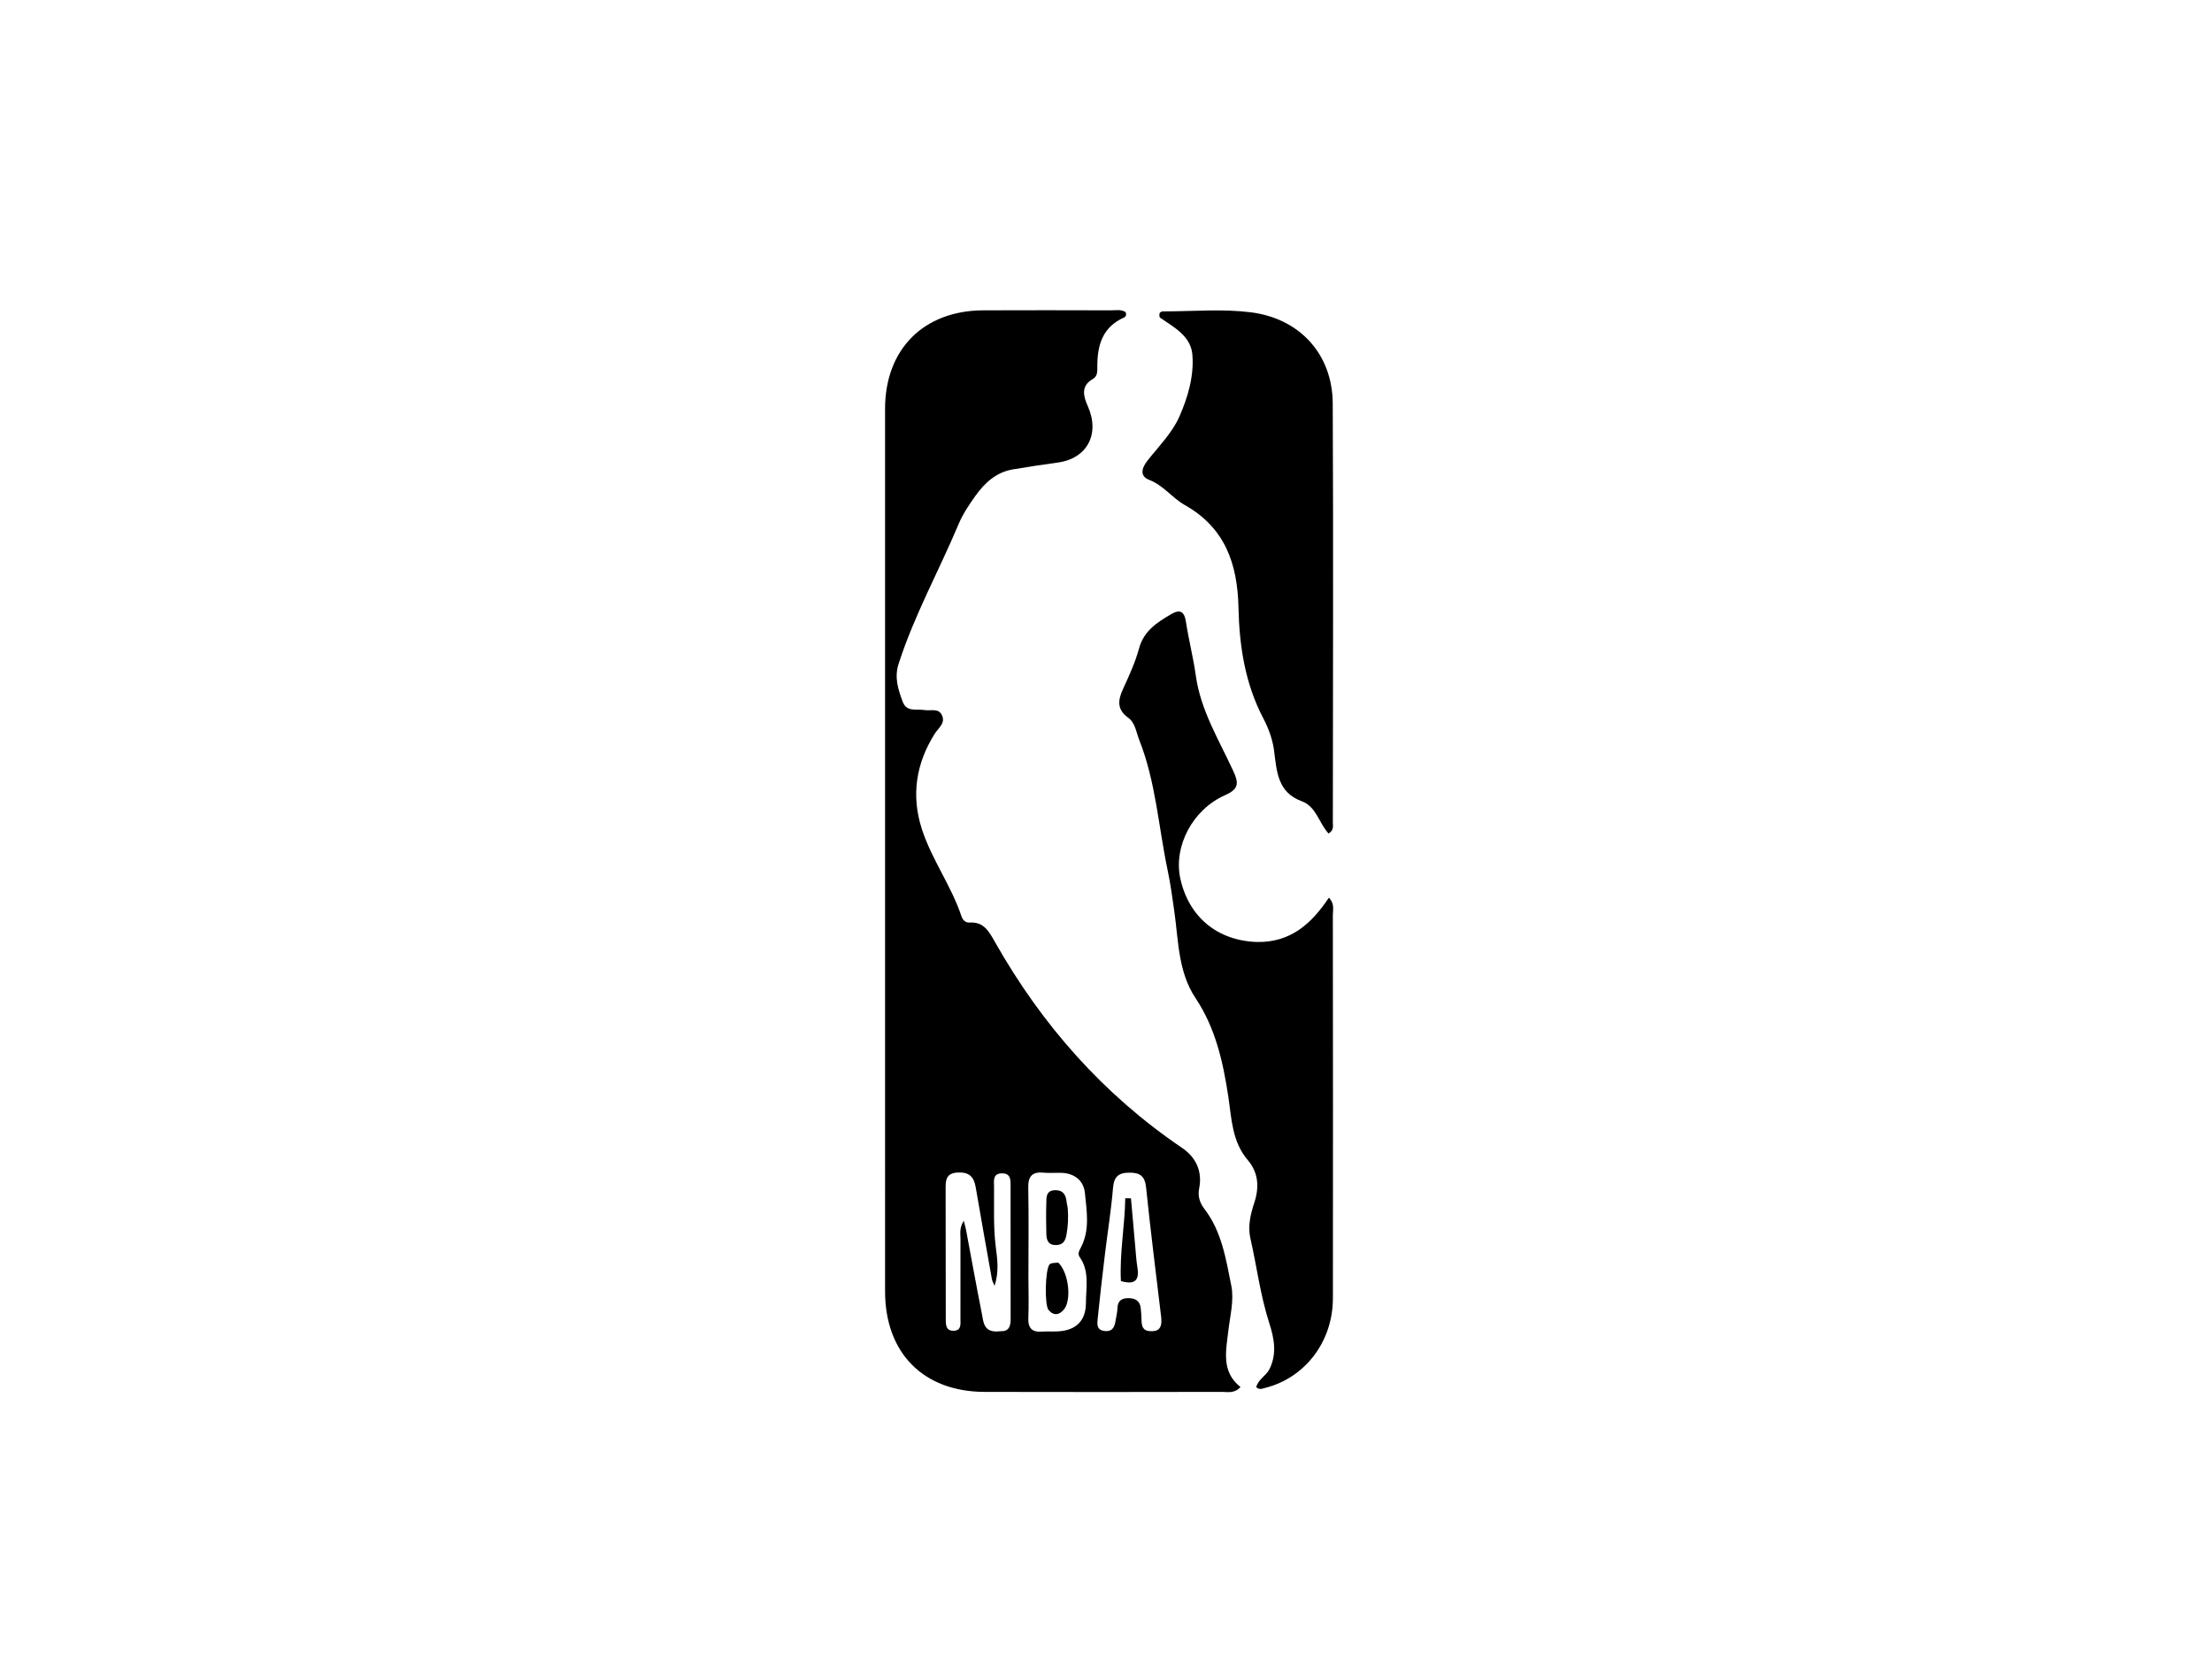 <svg version="1.1" id="Layer_1" xmlns="http://www.w3.org/2000/svg" xmlns:xlink="http://www.w3.org/1999/xlink" x="0px" y="0px"
	 width="100%" viewBox="0 0 704 528" enable-background="new 0 0 704 528" xml:space="preserve">
<path fill="#000000" opacity="1" stroke="none" 
	d="
M281.688,379 
	C281.686,295.706 281.681,212.912 281.684,130.118 
	C281.685,111.172 293.938,98.852 312.926,98.767 
	C326.419,98.707 339.913,98.737 353.407,98.771 
	C355.023,98.775 356.725,98.388 358.204,99.305 
	C358.606,100.092 358.337,100.788 357.729,101.057 
	C350.894,104.079 349.223,109.869 349.237,116.619 
	C349.24,118.096 349.375,119.722 347.799,120.623 
	C343.815,122.902 344.88,126.286 346.224,129.312 
	C350.145,138.138 346.003,145.974 336.603,147.219 
	C331.838,147.85 327.087,148.605 322.346,149.396 
	C317.042,150.282 313.392,153.695 310.427,157.825 
	C308.396,160.653 306.423,163.636 305.079,166.826 
	C298.823,181.683 290.963,195.845 285.994,211.267 
	C284.579,215.657 285.86,219.468 287.31,223.36 
	C288.568,226.737 291.741,225.555 294.214,225.983 
	C296.219,226.33 298.867,225.18 299.894,227.873 
	C300.823,230.308 298.651,231.69 297.511,233.492 
	C291.51,242.975 289.936,253.226 293.417,263.93 
	C296.565,273.61 302.785,281.949 306.006,291.632 
	C306.404,292.828 307.267,293.699 308.591,293.613 
	C313.134,293.318 314.79,296.502 316.66,299.805 
	C331.566,326.146 351.084,348.3 376.244,365.358 
	C380.667,368.356 382.734,372.859 381.643,378.243 
	C381.11,380.869 381.983,383.01 383.337,384.779 
	C388.873,392.016 390.185,400.784 391.886,409.224 
	C392.8,413.761 391.489,418.792 390.93,423.571 
	C390.173,430.044 388.649,436.587 394.804,441.441 
	C392.841,443.589 390.719,442.984 388.82,442.987 
	C363.665,443.029 338.51,443.068 313.356,442.992 
	C293.84,442.932 281.695,430.581 281.686,410.985 
	C281.682,400.49 281.687,389.995 281.688,379 
M318.343,423.677 
	C321.075,423.804 321.652,422.175 321.647,419.847 
	C321.615,405.703 321.643,391.56 321.633,377.416 
	C321.632,375.56 321.705,373.513 319.05,373.439 
	C315.894,373.352 316.35,375.79 316.367,377.699 
	C316.422,384.012 316.125,390.322 316.894,396.637 
	C317.369,400.541 318.059,404.58 316.527,409.21 
	C316.047,408.062 315.783,407.652 315.704,407.21 
	C313.958,397.413 312.199,387.618 310.522,377.809 
	C309.958,374.505 308.424,372.983 304.817,373.168 
	C301.165,373.354 300.952,375.496 300.957,378.197 
	C300.982,392.007 300.963,405.818 301.004,419.628 
	C301.01,421.436 300.907,423.656 303.616,423.529 
	C306.066,423.415 305.669,421.3 305.675,419.717 
	C305.707,411.231 305.653,402.745 305.685,394.259 
	C305.692,392.602 305.262,390.81 306.748,388.522 
	C307.123,390.062 307.343,390.813 307.487,391.579 
	C309.139,400.373 310.71,409.184 312.465,417.958 
	C313.016,420.711 312.931,424.37 318.343,423.677 
M327.307,406.498 
	C327.314,410.821 327.465,415.151 327.283,419.467 
	C327.145,422.751 328.505,424.036 331.68,423.809 
	C333.335,423.69 335.007,423.822 336.666,423.734 
	C342.435,423.425 345.602,420.413 345.614,414.631 
	C345.624,409.735 346.811,404.607 343.638,400.095 
	C342.845,398.967 343.548,397.932 344.093,396.864 
	C346.91,391.348 345.851,385.435 345.298,379.736 
	C344.908,375.728 341.953,373.364 337.667,373.269 
	C335.839,373.228 333.996,373.396 332.183,373.219 
	C328.514,372.862 327.177,374.345 327.254,378.062 
	C327.444,387.204 327.309,396.353 327.307,406.498 
M369.601,419.523 
	C367.962,405.702 366.19,391.894 364.773,378.051 
	C364.398,374.384 362.972,373.213 359.469,373.215 
	C355.913,373.218 354.529,374.524 354.227,378.142 
	C353.635,385.235 352.491,392.281 351.64,399.353 
	C350.828,406.096 350.052,412.844 349.361,419.6 
	C349.179,421.382 348.935,423.417 351.724,423.623 
	C354.255,423.81 354.754,422.118 355.068,420.202 
	C355.283,418.894 355.616,417.587 355.656,416.272 
	C355.729,413.854 357.13,413.128 359.236,413.155 
	C361.317,413.182 362.782,414.037 363.05,416.258 
	C363.209,417.575 363.268,418.908 363.306,420.235 
	C363.359,422.046 363.686,423.522 365.969,423.66 
	C368.397,423.807 369.878,423.077 369.601,419.523 
z"/>
<path fill="#000000" opacity="1" stroke="none" 
	d="
M399.997,299.798 
	C410.89,300.015 417.506,293.816 422.942,285.694 
	C424.832,287.635 424.195,289.558 424.197,291.269 
	C424.24,331.915 424.262,372.561 424.216,413.207 
	C424.2,426.955 415.416,438.462 402.725,441.704 
	C401.757,441.952 400.827,442.417 399.808,441.49 
	C400.428,438.994 403.003,437.869 404.09,435.616 
	C406.472,430.682 405.495,425.851 403.952,421.06 
	C401.116,412.255 399.997,403.081 397.952,394.108 
	C397.075,390.258 398.011,386.374 399.193,382.802 
	C400.868,377.742 400.459,373.125 397.126,369.215 
	C392.082,363.299 391.981,355.989 390.929,349.031 
	C389.248,337.912 386.856,327.201 380.476,317.627 
	C374.995,309.402 375.082,299.631 373.772,290.278 
	C373.15,285.844 372.549,281.394 371.626,277.017 
	C368.708,263.174 367.864,248.877 362.593,235.543 
	C361.617,233.074 361.31,230.068 359.116,228.471 
	C355.472,225.819 355.739,222.96 357.373,219.381 
	C359.307,215.147 361.302,210.862 362.51,206.394 
	C364.037,200.75 368.268,198.088 372.742,195.468 
	C375.473,193.869 376.927,194.502 377.437,197.868 
	C378.309,203.611 379.784,209.266 380.583,215.018 
	C382.134,226.181 388.023,235.603 392.577,245.539 
	C394.345,249.396 394.138,251.192 389.931,253.052 
	C379.494,257.664 373.442,269.427 375.649,279.581 
	C378.288,291.72 387.33,299.369 399.997,299.798 
z"/>
<path fill="#000000" opacity="1" stroke="none" 
	d="
M369.112,101.043 
	C368.529,98.871 370.09,99.099 371.095,99.097 
	C380.08,99.074 389.104,98.274 398.042,99.388 
	C413.621,101.33 424.09,112.7 424.163,128.442 
	C424.371,172.905 424.228,217.37 424.196,261.834 
	C424.195,262.911 424.592,264.196 422.843,265.275 
	C419.805,262.08 418.975,256.711 414.302,255.004 
	C406.591,252.189 406.352,245.52 405.501,238.95 
	C405.032,235.333 403.752,231.837 402.04,228.574 
	C396.254,217.55 394.431,205.542 394.162,193.389 
	C393.854,179.458 389.931,167.991 377.051,160.717 
	C373.086,158.477 370.302,154.497 365.762,152.733 
	C362.687,151.538 363.3,149.027 365.179,146.632 
	C368.744,142.09 373.043,137.806 375.321,132.656 
	C378.034,126.522 380.07,119.654 379.484,112.819 
	C378.99,107.048 373.802,104.222 369.112,101.043 
z"/>
<path fill="#000000" opacity="1" stroke="none" 
	d="
M339.819,384.45 
	C340.066,387.544 339.903,390.172 339.452,392.816 
	C339.099,394.881 338.387,396.245 336.048,396.255 
	C333.507,396.267 333.054,394.569 333.012,392.607 
	C332.945,389.452 332.898,386.292 332.998,383.138 
	C333.059,381.22 332.783,378.882 335.783,378.794 
	C338.339,378.718 339.262,380.285 339.467,382.552 
	C339.512,383.046 339.657,383.53 339.819,384.45 
z"/>
<path fill="#000000" opacity="1" stroke="none" 
	d="
M336.804,401.837 
	C340.129,405.026 341.067,413.604 338.706,416.635 
	C337.263,418.489 335.405,418.921 333.72,416.927 
	C332.372,415.333 332.642,403.851 334.066,402.39 
	C334.543,401.9 335.591,401.965 336.804,401.837 
z"/>
<path fill="#000000" opacity="1" stroke="none" 
	d="
M361.319,396.871 
	C361.536,399.302 361.652,401.286 361.98,403.234 
	C362.636,407.127 361.561,409.104 356.748,407.722 
	C356.287,398.893 357.995,390.184 358.132,381.347 
	C358.736,381.356 359.34,381.365 359.945,381.375 
	C360.401,386.386 360.858,391.397 361.319,396.871 
z"/>
</svg>
